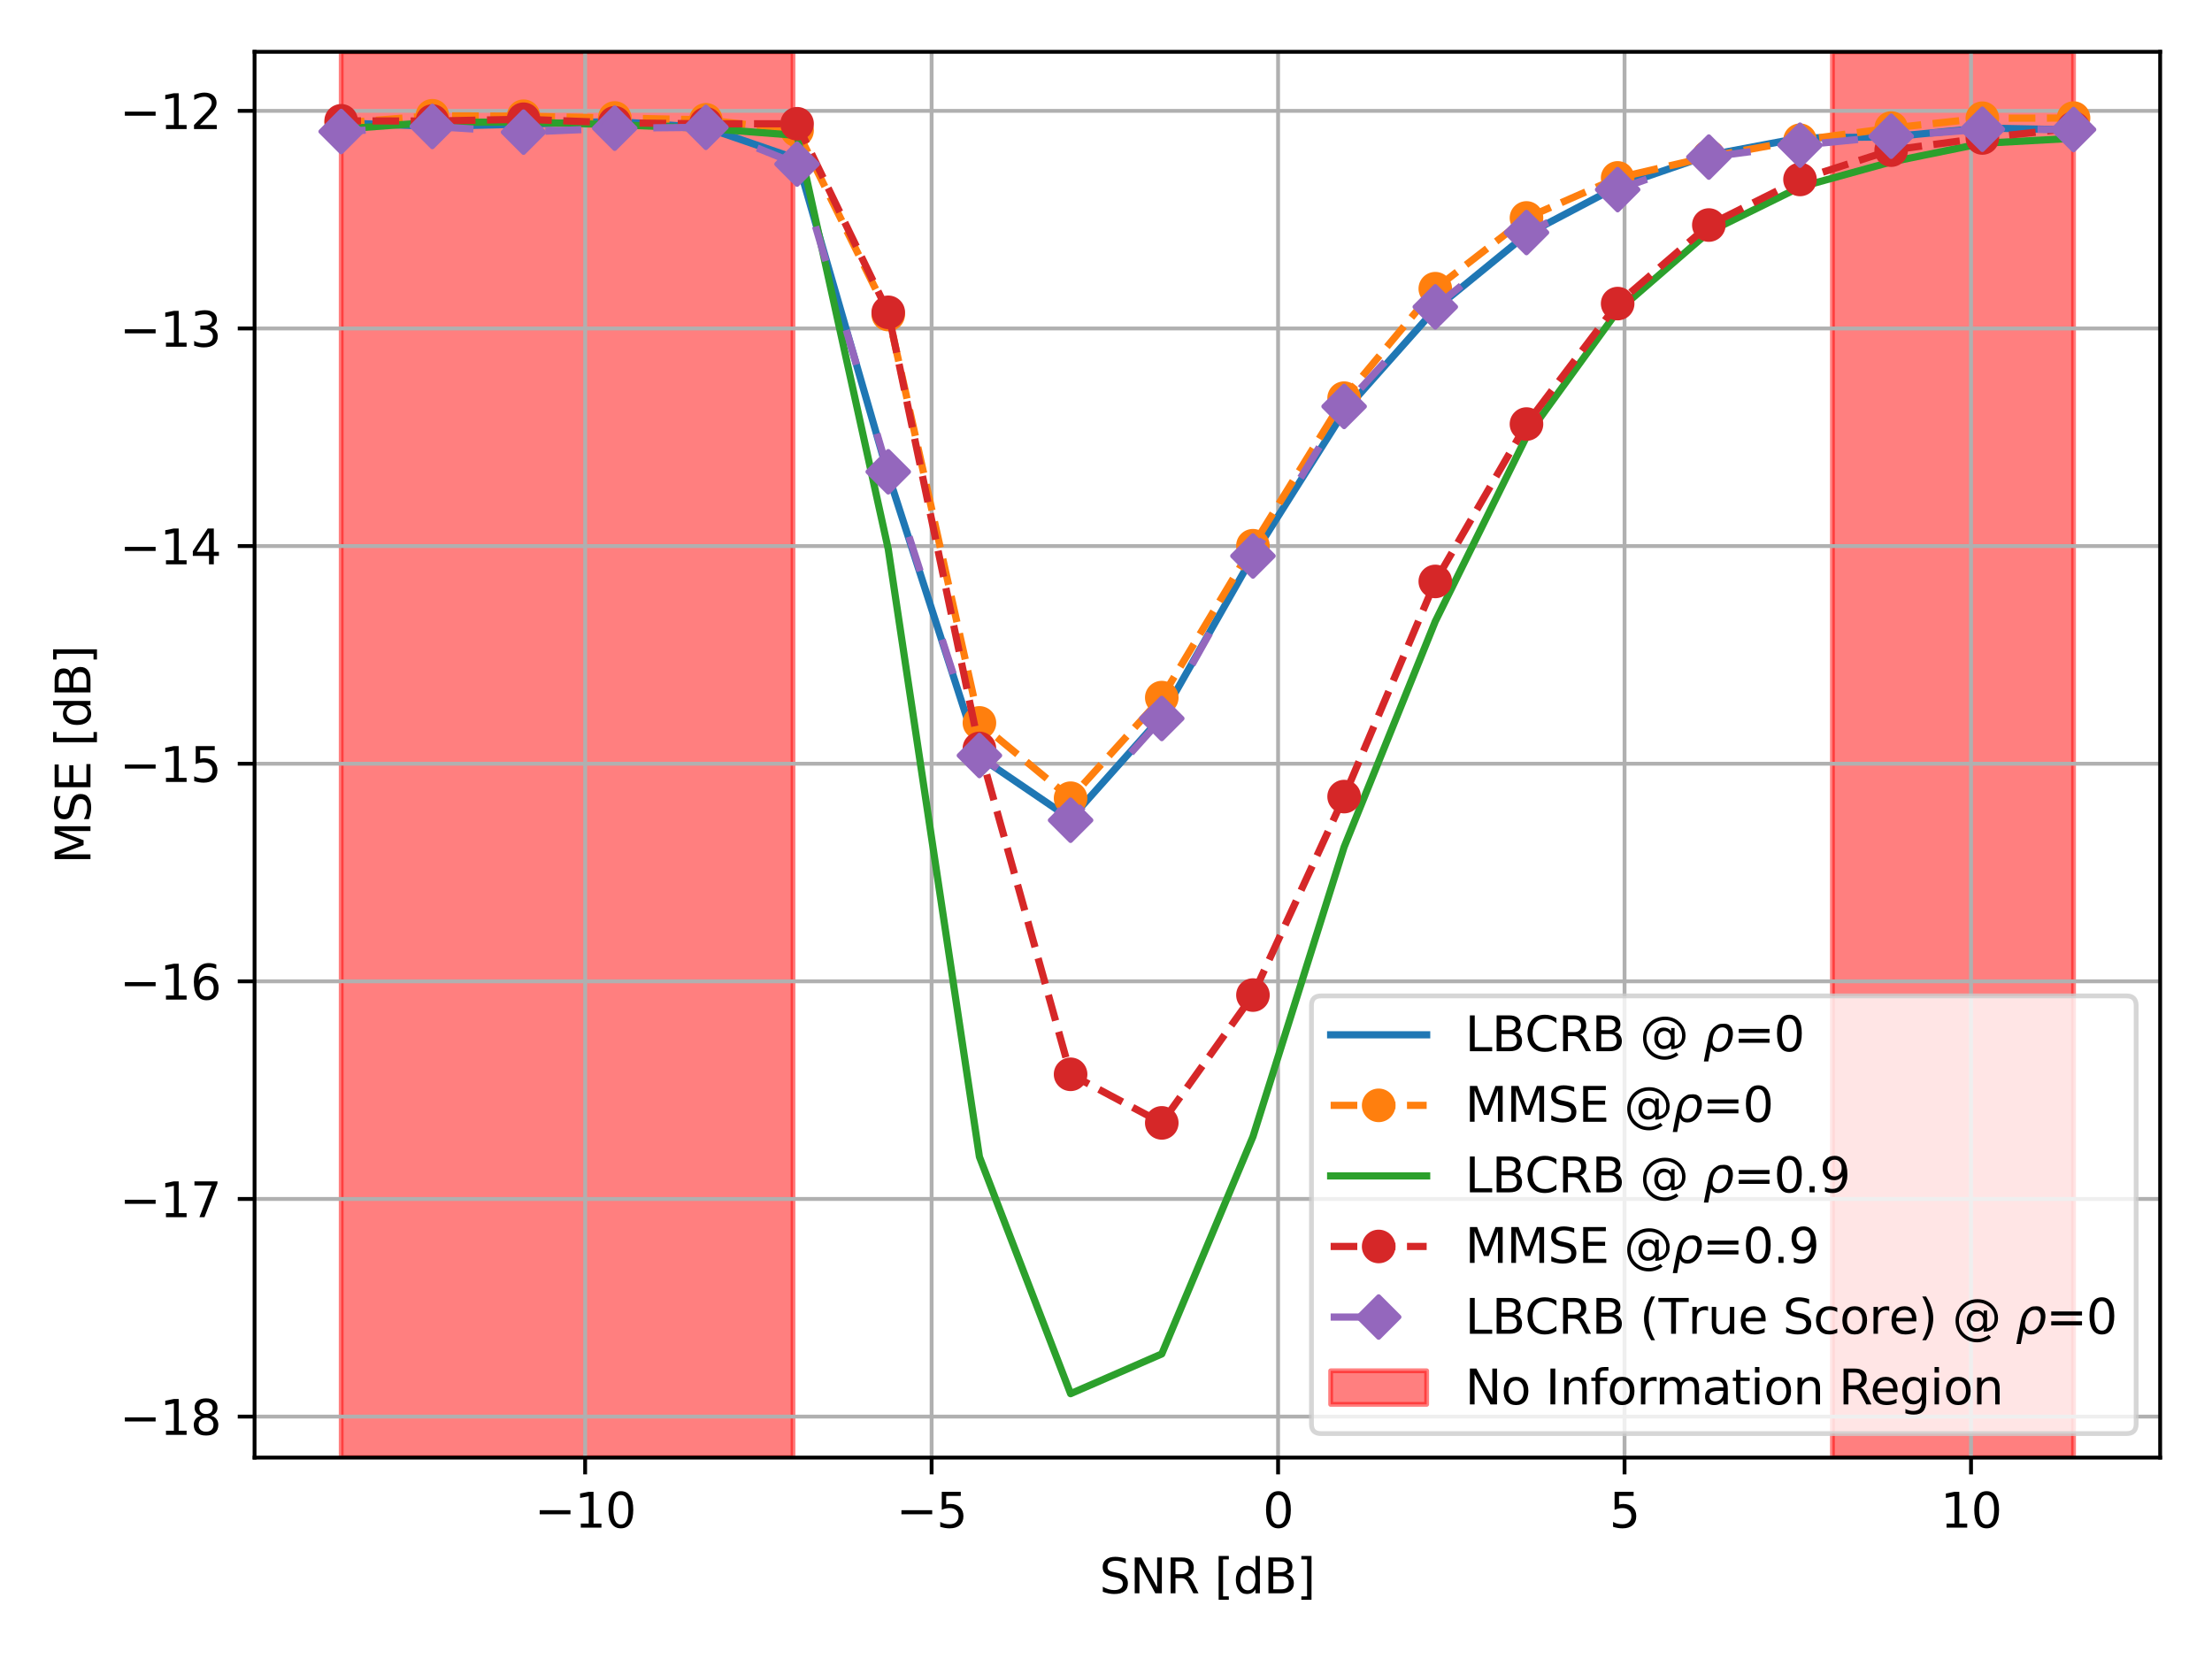 <?xml version="1.0" encoding="utf-8" standalone="no"?>
<!DOCTYPE svg PUBLIC "-//W3C//DTD SVG 1.1//EN"
  "http://www.w3.org/Graphics/SVG/1.1/DTD/svg11.dtd">
<svg xmlns:xlink="http://www.w3.org/1999/xlink" width="460.8pt" height="345.6pt" viewBox="0 0 460.8 345.6" xmlns="http://www.w3.org/2000/svg" version="1.1">
 <defs>
  <style type="text/css">*{stroke-linejoin: round; stroke-linecap: butt}</style>
 </defs>
 <g id="figure_1">
  <g id="patch_1">
   <path d="M 0 345.6 
L 460.8 345.6 
L 460.8 0 
L 0 0 
z
" style="fill: #ffffff"/>
  </g>
  <g id="axes_1">
   <g id="patch_2">
    <path d="M 53.03 303.64 
L 450 303.64 
L 450 10.8 
L 53.03 10.8 
z
" style="fill: #ffffff"/>
   </g>
   <g id="patch_3">
    <path d="M 381.73 303.64 
L 431.956 303.64 
L 431.956 10.8 
L 381.73 10.8 
z
" clip-path="url(#p9089345fac)" style="fill: #ff0000; opacity: 0.5; stroke: #ff0000; stroke-linejoin: miter"/>
   </g>
   <g id="patch_4">
    <path d="M 71.074 303.64 
L 165.201 303.64 
L 165.201 10.8 
L 71.074 10.8 
z
" clip-path="url(#p9089345fac)" style="fill: #ff0000; opacity: 0.5; stroke: #ff0000; stroke-linejoin: miter"/>
   </g>
   <g id="matplotlib.axis_1">
    <g id="xtick_1">
     <g id="line2d_1">
      <path d="M 121.895 303.64 
L 121.895 10.8 
" clip-path="url(#p9089345fac)" style="fill: none; stroke: #b0b0b0; stroke-width: 0.8; stroke-linecap: square"/>
     </g>
     <g id="line2d_2">
      <defs>
       <path id="ma5b043b635" d="M 0 0 
L 0 3.5 
" style="stroke: #000000; stroke-width: 0.8"/>
      </defs>
      <g>
       <use xlink:href="#ma5b043b635" x="121.895" y="303.64" style="stroke: #000000; stroke-width: 0.8"/>
      </g>
     </g>
     <g id="text_1">
      <!-- −10 -->
      <g transform="translate(111.343 318.238) scale(0.1 -0.1)">
       <defs>
        <path id="DejaVuSans-2212" d="M 678 2272 
L 4684 2272 
L 4684 1741 
L 678 1741 
L 678 2272 
z
" transform="scale(0.016)"/>
        <path id="DejaVuSans-31" d="M 794 531 
L 1825 531 
L 1825 4091 
L 703 3866 
L 703 4441 
L 1819 4666 
L 2450 4666 
L 2450 531 
L 3481 531 
L 3481 0 
L 794 0 
L 794 531 
z
" transform="scale(0.016)"/>
        <path id="DejaVuSans-30" d="M 2034 4250 
Q 1547 4250 1301 3770 
Q 1056 3291 1056 2328 
Q 1056 1369 1301 889 
Q 1547 409 2034 409 
Q 2525 409 2770 889 
Q 3016 1369 3016 2328 
Q 3016 3291 2770 3770 
Q 2525 4250 2034 4250 
z
M 2034 4750 
Q 2819 4750 3233 4129 
Q 3647 3509 3647 2328 
Q 3647 1150 3233 529 
Q 2819 -91 2034 -91 
Q 1250 -91 836 529 
Q 422 1150 422 2328 
Q 422 3509 836 4129 
Q 1250 4750 2034 4750 
z
" transform="scale(0.016)"/>
       </defs>
       <use xlink:href="#DejaVuSans-2212"/>
       <use xlink:href="#DejaVuSans-31" x="83.789"/>
       <use xlink:href="#DejaVuSans-30" x="147.412"/>
      </g>
     </g>
    </g>
    <g id="xtick_2">
     <g id="line2d_3">
      <path d="M 194.071 303.64 
L 194.071 10.8 
" clip-path="url(#p9089345fac)" style="fill: none; stroke: #b0b0b0; stroke-width: 0.8; stroke-linecap: square"/>
     </g>
     <g id="line2d_4">
      <g>
       <use xlink:href="#ma5b043b635" x="194.071" y="303.64" style="stroke: #000000; stroke-width: 0.8"/>
      </g>
     </g>
     <g id="text_2">
      <!-- −5 -->
      <g transform="translate(186.7 318.238) scale(0.1 -0.1)">
       <defs>
        <path id="DejaVuSans-35" d="M 691 4666 
L 3169 4666 
L 3169 4134 
L 1269 4134 
L 1269 2991 
Q 1406 3038 1543 3061 
Q 1681 3084 1819 3084 
Q 2600 3084 3056 2656 
Q 3513 2228 3513 1497 
Q 3513 744 3044 326 
Q 2575 -91 1722 -91 
Q 1428 -91 1123 -41 
Q 819 9 494 109 
L 494 744 
Q 775 591 1075 516 
Q 1375 441 1709 441 
Q 2250 441 2565 725 
Q 2881 1009 2881 1497 
Q 2881 1984 2565 2268 
Q 2250 2553 1709 2553 
Q 1456 2553 1204 2497 
Q 953 2441 691 2322 
L 691 4666 
z
" transform="scale(0.016)"/>
       </defs>
       <use xlink:href="#DejaVuSans-2212"/>
       <use xlink:href="#DejaVuSans-35" x="83.789"/>
      </g>
     </g>
    </g>
    <g id="xtick_3">
     <g id="line2d_5">
      <path d="M 266.248 303.64 
L 266.248 10.8 
" clip-path="url(#p9089345fac)" style="fill: none; stroke: #b0b0b0; stroke-width: 0.8; stroke-linecap: square"/>
     </g>
     <g id="line2d_6">
      <g>
       <use xlink:href="#ma5b043b635" x="266.248" y="303.64" style="stroke: #000000; stroke-width: 0.8"/>
      </g>
     </g>
     <g id="text_3">
      <!-- 0 -->
      <g transform="translate(263.066 318.238) scale(0.1 -0.1)">
       <use xlink:href="#DejaVuSans-30"/>
      </g>
     </g>
    </g>
    <g id="xtick_4">
     <g id="line2d_7">
      <path d="M 338.424 303.64 
L 338.424 10.8 
" clip-path="url(#p9089345fac)" style="fill: none; stroke: #b0b0b0; stroke-width: 0.8; stroke-linecap: square"/>
     </g>
     <g id="line2d_8">
      <g>
       <use xlink:href="#ma5b043b635" x="338.424" y="303.64" style="stroke: #000000; stroke-width: 0.8"/>
      </g>
     </g>
     <g id="text_4">
      <!-- 5 -->
      <g transform="translate(335.243 318.238) scale(0.1 -0.1)">
       <use xlink:href="#DejaVuSans-35"/>
      </g>
     </g>
    </g>
    <g id="xtick_5">
     <g id="line2d_9">
      <path d="M 410.6 303.64 
L 410.6 10.8 
" clip-path="url(#p9089345fac)" style="fill: none; stroke: #b0b0b0; stroke-width: 0.8; stroke-linecap: square"/>
     </g>
     <g id="line2d_10">
      <g>
       <use xlink:href="#ma5b043b635" x="410.6" y="303.64" style="stroke: #000000; stroke-width: 0.8"/>
      </g>
     </g>
     <g id="text_5">
      <!-- 10 -->
      <g transform="translate(404.238 318.238) scale(0.1 -0.1)">
       <use xlink:href="#DejaVuSans-31"/>
       <use xlink:href="#DejaVuSans-30" x="63.623"/>
      </g>
     </g>
    </g>
    <g id="text_6">
     <!-- SNR [dB] -->
     <g transform="translate(229.031 331.917) scale(0.1 -0.1)">
      <defs>
       <path id="DejaVuSans-53" d="M 3425 4513 
L 3425 3897 
Q 3066 4069 2747 4153 
Q 2428 4238 2131 4238 
Q 1616 4238 1336 4038 
Q 1056 3838 1056 3469 
Q 1056 3159 1242 3001 
Q 1428 2844 1947 2747 
L 2328 2669 
Q 3034 2534 3370 2195 
Q 3706 1856 3706 1288 
Q 3706 609 3251 259 
Q 2797 -91 1919 -91 
Q 1588 -91 1214 -16 
Q 841 59 441 206 
L 441 856 
Q 825 641 1194 531 
Q 1563 422 1919 422 
Q 2459 422 2753 634 
Q 3047 847 3047 1241 
Q 3047 1584 2836 1778 
Q 2625 1972 2144 2069 
L 1759 2144 
Q 1053 2284 737 2584 
Q 422 2884 422 3419 
Q 422 4038 858 4394 
Q 1294 4750 2059 4750 
Q 2388 4750 2728 4690 
Q 3069 4631 3425 4513 
z
" transform="scale(0.016)"/>
       <path id="DejaVuSans-4e" d="M 628 4666 
L 1478 4666 
L 3547 763 
L 3547 4666 
L 4159 4666 
L 4159 0 
L 3309 0 
L 1241 3903 
L 1241 0 
L 628 0 
L 628 4666 
z
" transform="scale(0.016)"/>
       <path id="DejaVuSans-52" d="M 2841 2188 
Q 3044 2119 3236 1894 
Q 3428 1669 3622 1275 
L 4263 0 
L 3584 0 
L 2988 1197 
Q 2756 1666 2539 1819 
Q 2322 1972 1947 1972 
L 1259 1972 
L 1259 0 
L 628 0 
L 628 4666 
L 2053 4666 
Q 2853 4666 3247 4331 
Q 3641 3997 3641 3322 
Q 3641 2881 3436 2590 
Q 3231 2300 2841 2188 
z
M 1259 4147 
L 1259 2491 
L 2053 2491 
Q 2509 2491 2742 2702 
Q 2975 2913 2975 3322 
Q 2975 3731 2742 3939 
Q 2509 4147 2053 4147 
L 1259 4147 
z
" transform="scale(0.016)"/>
       <path id="DejaVuSans-20" transform="scale(0.016)"/>
       <path id="DejaVuSans-5b" d="M 550 4863 
L 1875 4863 
L 1875 4416 
L 1125 4416 
L 1125 -397 
L 1875 -397 
L 1875 -844 
L 550 -844 
L 550 4863 
z
" transform="scale(0.016)"/>
       <path id="DejaVuSans-64" d="M 2906 2969 
L 2906 4863 
L 3481 4863 
L 3481 0 
L 2906 0 
L 2906 525 
Q 2725 213 2448 61 
Q 2172 -91 1784 -91 
Q 1150 -91 751 415 
Q 353 922 353 1747 
Q 353 2572 751 3078 
Q 1150 3584 1784 3584 
Q 2172 3584 2448 3432 
Q 2725 3281 2906 2969 
z
M 947 1747 
Q 947 1113 1208 752 
Q 1469 391 1925 391 
Q 2381 391 2643 752 
Q 2906 1113 2906 1747 
Q 2906 2381 2643 2742 
Q 2381 3103 1925 3103 
Q 1469 3103 1208 2742 
Q 947 2381 947 1747 
z
" transform="scale(0.016)"/>
       <path id="DejaVuSans-42" d="M 1259 2228 
L 1259 519 
L 2272 519 
Q 2781 519 3026 730 
Q 3272 941 3272 1375 
Q 3272 1813 3026 2020 
Q 2781 2228 2272 2228 
L 1259 2228 
z
M 1259 4147 
L 1259 2741 
L 2194 2741 
Q 2656 2741 2882 2914 
Q 3109 3088 3109 3444 
Q 3109 3797 2882 3972 
Q 2656 4147 2194 4147 
L 1259 4147 
z
M 628 4666 
L 2241 4666 
Q 2963 4666 3353 4366 
Q 3744 4066 3744 3513 
Q 3744 3084 3544 2831 
Q 3344 2578 2956 2516 
Q 3422 2416 3680 2098 
Q 3938 1781 3938 1306 
Q 3938 681 3513 340 
Q 3088 0 2303 0 
L 628 0 
L 628 4666 
z
" transform="scale(0.016)"/>
       <path id="DejaVuSans-5d" d="M 1947 4863 
L 1947 -844 
L 622 -844 
L 622 -397 
L 1369 -397 
L 1369 4416 
L 622 4416 
L 622 4863 
L 1947 4863 
z
" transform="scale(0.016)"/>
      </defs>
      <use xlink:href="#DejaVuSans-53"/>
      <use xlink:href="#DejaVuSans-4e" x="63.477"/>
      <use xlink:href="#DejaVuSans-52" x="138.281"/>
      <use xlink:href="#DejaVuSans-20" x="207.764"/>
      <use xlink:href="#DejaVuSans-5b" x="239.551"/>
      <use xlink:href="#DejaVuSans-64" x="278.564"/>
      <use xlink:href="#DejaVuSans-42" x="342.041"/>
      <use xlink:href="#DejaVuSans-5d" x="410.645"/>
     </g>
    </g>
   </g>
   <g id="matplotlib.axis_2">
    <g id="ytick_1">
     <g id="line2d_11">
      <path d="M 53.03 295.101 
L 450 295.101 
" clip-path="url(#p9089345fac)" style="fill: none; stroke: #b0b0b0; stroke-width: 0.8; stroke-linecap: square"/>
     </g>
     <g id="line2d_12">
      <defs>
       <path id="mf4626c89bf" d="M 0 0 
L -3.5 0 
" style="stroke: #000000; stroke-width: 0.8"/>
      </defs>
      <g>
       <use xlink:href="#mf4626c89bf" x="53.03" y="295.101" style="stroke: #000000; stroke-width: 0.8"/>
      </g>
     </g>
     <g id="text_7">
      <!-- −18 -->
      <g transform="translate(24.925 298.901) scale(0.1 -0.1)">
       <defs>
        <path id="DejaVuSans-38" d="M 2034 2216 
Q 1584 2216 1326 1975 
Q 1069 1734 1069 1313 
Q 1069 891 1326 650 
Q 1584 409 2034 409 
Q 2484 409 2743 651 
Q 3003 894 3003 1313 
Q 3003 1734 2745 1975 
Q 2488 2216 2034 2216 
z
M 1403 2484 
Q 997 2584 770 2862 
Q 544 3141 544 3541 
Q 544 4100 942 4425 
Q 1341 4750 2034 4750 
Q 2731 4750 3128 4425 
Q 3525 4100 3525 3541 
Q 3525 3141 3298 2862 
Q 3072 2584 2669 2484 
Q 3125 2378 3379 2068 
Q 3634 1759 3634 1313 
Q 3634 634 3220 271 
Q 2806 -91 2034 -91 
Q 1263 -91 848 271 
Q 434 634 434 1313 
Q 434 1759 690 2068 
Q 947 2378 1403 2484 
z
M 1172 3481 
Q 1172 3119 1398 2916 
Q 1625 2713 2034 2713 
Q 2441 2713 2670 2916 
Q 2900 3119 2900 3481 
Q 2900 3844 2670 4047 
Q 2441 4250 2034 4250 
Q 1625 4250 1398 4047 
Q 1172 3844 1172 3481 
z
" transform="scale(0.016)"/>
       </defs>
       <use xlink:href="#DejaVuSans-2212"/>
       <use xlink:href="#DejaVuSans-31" x="83.789"/>
       <use xlink:href="#DejaVuSans-38" x="147.412"/>
      </g>
     </g>
    </g>
    <g id="ytick_2">
     <g id="line2d_13">
      <path d="M 53.03 249.766 
L 450 249.766 
" clip-path="url(#p9089345fac)" style="fill: none; stroke: #b0b0b0; stroke-width: 0.8; stroke-linecap: square"/>
     </g>
     <g id="line2d_14">
      <g>
       <use xlink:href="#mf4626c89bf" x="53.03" y="249.766" style="stroke: #000000; stroke-width: 0.8"/>
      </g>
     </g>
     <g id="text_8">
      <!-- −17 -->
      <g transform="translate(24.925 253.566) scale(0.1 -0.1)">
       <defs>
        <path id="DejaVuSans-37" d="M 525 4666 
L 3525 4666 
L 3525 4397 
L 1831 0 
L 1172 0 
L 2766 4134 
L 525 4134 
L 525 4666 
z
" transform="scale(0.016)"/>
       </defs>
       <use xlink:href="#DejaVuSans-2212"/>
       <use xlink:href="#DejaVuSans-31" x="83.789"/>
       <use xlink:href="#DejaVuSans-37" x="147.412"/>
      </g>
     </g>
    </g>
    <g id="ytick_3">
     <g id="line2d_15">
      <path d="M 53.03 204.431 
L 450 204.431 
" clip-path="url(#p9089345fac)" style="fill: none; stroke: #b0b0b0; stroke-width: 0.8; stroke-linecap: square"/>
     </g>
     <g id="line2d_16">
      <g>
       <use xlink:href="#mf4626c89bf" x="53.03" y="204.431" style="stroke: #000000; stroke-width: 0.8"/>
      </g>
     </g>
     <g id="text_9">
      <!-- −16 -->
      <g transform="translate(24.925 208.23) scale(0.1 -0.1)">
       <defs>
        <path id="DejaVuSans-36" d="M 2113 2584 
Q 1688 2584 1439 2293 
Q 1191 2003 1191 1497 
Q 1191 994 1439 701 
Q 1688 409 2113 409 
Q 2538 409 2786 701 
Q 3034 994 3034 1497 
Q 3034 2003 2786 2293 
Q 2538 2584 2113 2584 
z
M 3366 4563 
L 3366 3988 
Q 3128 4100 2886 4159 
Q 2644 4219 2406 4219 
Q 1781 4219 1451 3797 
Q 1122 3375 1075 2522 
Q 1259 2794 1537 2939 
Q 1816 3084 2150 3084 
Q 2853 3084 3261 2657 
Q 3669 2231 3669 1497 
Q 3669 778 3244 343 
Q 2819 -91 2113 -91 
Q 1303 -91 875 529 
Q 447 1150 447 2328 
Q 447 3434 972 4092 
Q 1497 4750 2381 4750 
Q 2619 4750 2861 4703 
Q 3103 4656 3366 4563 
z
" transform="scale(0.016)"/>
       </defs>
       <use xlink:href="#DejaVuSans-2212"/>
       <use xlink:href="#DejaVuSans-31" x="83.789"/>
       <use xlink:href="#DejaVuSans-36" x="147.412"/>
      </g>
     </g>
    </g>
    <g id="ytick_4">
     <g id="line2d_17">
      <path d="M 53.03 159.096 
L 450 159.096 
" clip-path="url(#p9089345fac)" style="fill: none; stroke: #b0b0b0; stroke-width: 0.8; stroke-linecap: square"/>
     </g>
     <g id="line2d_18">
      <g>
       <use xlink:href="#mf4626c89bf" x="53.03" y="159.096" style="stroke: #000000; stroke-width: 0.8"/>
      </g>
     </g>
     <g id="text_10">
      <!-- −15 -->
      <g transform="translate(24.925 162.895) scale(0.1 -0.1)">
       <use xlink:href="#DejaVuSans-2212"/>
       <use xlink:href="#DejaVuSans-31" x="83.789"/>
       <use xlink:href="#DejaVuSans-35" x="147.412"/>
      </g>
     </g>
    </g>
    <g id="ytick_5">
     <g id="line2d_19">
      <path d="M 53.03 113.761 
L 450 113.761 
" clip-path="url(#p9089345fac)" style="fill: none; stroke: #b0b0b0; stroke-width: 0.8; stroke-linecap: square"/>
     </g>
     <g id="line2d_20">
      <g>
       <use xlink:href="#mf4626c89bf" x="53.03" y="113.761" style="stroke: #000000; stroke-width: 0.8"/>
      </g>
     </g>
     <g id="text_11">
      <!-- −14 -->
      <g transform="translate(24.925 117.56) scale(0.1 -0.1)">
       <defs>
        <path id="DejaVuSans-34" d="M 2419 4116 
L 825 1625 
L 2419 1625 
L 2419 4116 
z
M 2253 4666 
L 3047 4666 
L 3047 1625 
L 3713 1625 
L 3713 1100 
L 3047 1100 
L 3047 0 
L 2419 0 
L 2419 1100 
L 313 1100 
L 313 1709 
L 2253 4666 
z
" transform="scale(0.016)"/>
       </defs>
       <use xlink:href="#DejaVuSans-2212"/>
       <use xlink:href="#DejaVuSans-31" x="83.789"/>
       <use xlink:href="#DejaVuSans-34" x="147.412"/>
      </g>
     </g>
    </g>
    <g id="ytick_6">
     <g id="line2d_21">
      <path d="M 53.03 68.426 
L 450 68.426 
" clip-path="url(#p9089345fac)" style="fill: none; stroke: #b0b0b0; stroke-width: 0.8; stroke-linecap: square"/>
     </g>
     <g id="line2d_22">
      <g>
       <use xlink:href="#mf4626c89bf" x="53.03" y="68.426" style="stroke: #000000; stroke-width: 0.8"/>
      </g>
     </g>
     <g id="text_12">
      <!-- −13 -->
      <g transform="translate(24.925 72.225) scale(0.1 -0.1)">
       <defs>
        <path id="DejaVuSans-33" d="M 2597 2516 
Q 3050 2419 3304 2112 
Q 3559 1806 3559 1356 
Q 3559 666 3084 287 
Q 2609 -91 1734 -91 
Q 1441 -91 1130 -33 
Q 819 25 488 141 
L 488 750 
Q 750 597 1062 519 
Q 1375 441 1716 441 
Q 2309 441 2620 675 
Q 2931 909 2931 1356 
Q 2931 1769 2642 2001 
Q 2353 2234 1838 2234 
L 1294 2234 
L 1294 2753 
L 1863 2753 
Q 2328 2753 2575 2939 
Q 2822 3125 2822 3475 
Q 2822 3834 2567 4026 
Q 2313 4219 1838 4219 
Q 1578 4219 1281 4162 
Q 984 4106 628 3988 
L 628 4550 
Q 988 4650 1302 4700 
Q 1616 4750 1894 4750 
Q 2613 4750 3031 4423 
Q 3450 4097 3450 3541 
Q 3450 3153 3228 2886 
Q 3006 2619 2597 2516 
z
" transform="scale(0.016)"/>
       </defs>
       <use xlink:href="#DejaVuSans-2212"/>
       <use xlink:href="#DejaVuSans-31" x="83.789"/>
       <use xlink:href="#DejaVuSans-33" x="147.412"/>
      </g>
     </g>
    </g>
    <g id="ytick_7">
     <g id="line2d_23">
      <path d="M 53.03 23.091 
L 450 23.091 
" clip-path="url(#p9089345fac)" style="fill: none; stroke: #b0b0b0; stroke-width: 0.8; stroke-linecap: square"/>
     </g>
     <g id="line2d_24">
      <g>
       <use xlink:href="#mf4626c89bf" x="53.03" y="23.091" style="stroke: #000000; stroke-width: 0.8"/>
      </g>
     </g>
     <g id="text_13">
      <!-- −12 -->
      <g transform="translate(24.925 26.89) scale(0.1 -0.1)">
       <defs>
        <path id="DejaVuSans-32" d="M 1228 531 
L 3431 531 
L 3431 0 
L 469 0 
L 469 531 
Q 828 903 1448 1529 
Q 2069 2156 2228 2338 
Q 2531 2678 2651 2914 
Q 2772 3150 2772 3378 
Q 2772 3750 2511 3984 
Q 2250 4219 1831 4219 
Q 1534 4219 1204 4116 
Q 875 4013 500 3803 
L 500 4441 
Q 881 4594 1212 4672 
Q 1544 4750 1819 4750 
Q 2544 4750 2975 4387 
Q 3406 4025 3406 3419 
Q 3406 3131 3298 2873 
Q 3191 2616 2906 2266 
Q 2828 2175 2409 1742 
Q 1991 1309 1228 531 
z
" transform="scale(0.016)"/>
       </defs>
       <use xlink:href="#DejaVuSans-2212"/>
       <use xlink:href="#DejaVuSans-31" x="83.789"/>
       <use xlink:href="#DejaVuSans-32" x="147.412"/>
      </g>
     </g>
    </g>
    <g id="text_14">
     <!-- MSE [dB] -->
     <g transform="translate(18.846 179.963) rotate(-90) scale(0.1 -0.1)">
      <defs>
       <path id="DejaVuSans-4d" d="M 628 4666 
L 1569 4666 
L 2759 1491 
L 3956 4666 
L 4897 4666 
L 4897 0 
L 4281 0 
L 4281 4097 
L 3078 897 
L 2444 897 
L 1241 4097 
L 1241 0 
L 628 0 
L 628 4666 
z
" transform="scale(0.016)"/>
       <path id="DejaVuSans-45" d="M 628 4666 
L 3578 4666 
L 3578 4134 
L 1259 4134 
L 1259 2753 
L 3481 2753 
L 3481 2222 
L 1259 2222 
L 1259 531 
L 3634 531 
L 3634 0 
L 628 0 
L 628 4666 
z
" transform="scale(0.016)"/>
      </defs>
      <use xlink:href="#DejaVuSans-4d"/>
      <use xlink:href="#DejaVuSans-53" x="86.279"/>
      <use xlink:href="#DejaVuSans-45" x="149.756"/>
      <use xlink:href="#DejaVuSans-20" x="212.939"/>
      <use xlink:href="#DejaVuSans-5b" x="244.727"/>
      <use xlink:href="#DejaVuSans-64" x="283.74"/>
      <use xlink:href="#DejaVuSans-42" x="347.217"/>
      <use xlink:href="#DejaVuSans-5d" x="415.82"/>
     </g>
    </g>
   </g>
   <g id="line2d_25">
    <path d="M 431.956 27.044 
L 412.962 26.661 
L 393.968 28.5 
L 374.975 28.745 
L 355.981 32.32 
L 336.987 38.855 
L 317.993 48.844 
L 298.999 64.351 
L 280.006 85.726 
L 261.012 115.847 
L 242.018 149.249 
L 223.024 170.575 
L 204.031 157.652 
L 185.037 98.894 
L 166.043 33.116 
L 147.049 26.567 
L 128.055 25.309 
L 109.062 25.864 
L 90.068 26.315 
L 71.074 25.595 
" clip-path="url(#p9089345fac)" style="fill: none; stroke: #1f77b4; stroke-width: 1.5; stroke-linecap: square"/>
   </g>
   <g id="line2d_26">
    <path d="M 431.956 24.598 
L 412.962 24.628 
L 393.968 26.675 
L 374.975 29.212 
L 355.981 32.636 
L 336.987 37.06 
L 317.993 45.402 
L 298.999 60.142 
L 280.006 82.946 
L 261.012 113.687 
L 242.018 145.326 
L 223.024 166.283 
L 204.031 150.594 
L 185.037 65.521 
L 166.043 27.17 
L 147.049 24.956 
L 128.055 24.575 
L 109.062 24.207 
L 90.068 24.111 
L 71.074 25.633 
" clip-path="url(#p9089345fac)" style="fill: none; stroke-dasharray: 5.55,2.4; stroke-dashoffset: 0; stroke: #ff7f0e; stroke-width: 1.5"/>
    <defs>
     <path id="m1511a7f876" d="M 0 3 
C 0.796 3 1.559 2.684 2.121 2.121 
C 2.684 1.559 3 0.796 3 0 
C 3 -0.796 2.684 -1.559 2.121 -2.121 
C 1.559 -2.684 0.796 -3 0 -3 
C -0.796 -3 -1.559 -2.684 -2.121 -2.121 
C -2.684 -1.559 -3 -0.796 -3 0 
C -3 0.796 -2.684 1.559 -2.121 2.121 
C -1.559 2.684 -0.796 3 0 3 
z
" style="stroke: #ff7f0e"/>
    </defs>
    <g clip-path="url(#p9089345fac)">
     <use xlink:href="#m1511a7f876" x="431.956" y="24.598" style="fill: #ff7f0e; stroke: #ff7f0e"/>
     <use xlink:href="#m1511a7f876" x="412.962" y="24.628" style="fill: #ff7f0e; stroke: #ff7f0e"/>
     <use xlink:href="#m1511a7f876" x="393.968" y="26.675" style="fill: #ff7f0e; stroke: #ff7f0e"/>
     <use xlink:href="#m1511a7f876" x="374.975" y="29.212" style="fill: #ff7f0e; stroke: #ff7f0e"/>
     <use xlink:href="#m1511a7f876" x="355.981" y="32.636" style="fill: #ff7f0e; stroke: #ff7f0e"/>
     <use xlink:href="#m1511a7f876" x="336.987" y="37.06" style="fill: #ff7f0e; stroke: #ff7f0e"/>
     <use xlink:href="#m1511a7f876" x="317.993" y="45.402" style="fill: #ff7f0e; stroke: #ff7f0e"/>
     <use xlink:href="#m1511a7f876" x="298.999" y="60.142" style="fill: #ff7f0e; stroke: #ff7f0e"/>
     <use xlink:href="#m1511a7f876" x="280.006" y="82.946" style="fill: #ff7f0e; stroke: #ff7f0e"/>
     <use xlink:href="#m1511a7f876" x="261.012" y="113.687" style="fill: #ff7f0e; stroke: #ff7f0e"/>
     <use xlink:href="#m1511a7f876" x="242.018" y="145.326" style="fill: #ff7f0e; stroke: #ff7f0e"/>
     <use xlink:href="#m1511a7f876" x="223.024" y="166.283" style="fill: #ff7f0e; stroke: #ff7f0e"/>
     <use xlink:href="#m1511a7f876" x="204.031" y="150.594" style="fill: #ff7f0e; stroke: #ff7f0e"/>
     <use xlink:href="#m1511a7f876" x="185.037" y="65.521" style="fill: #ff7f0e; stroke: #ff7f0e"/>
     <use xlink:href="#m1511a7f876" x="166.043" y="27.17" style="fill: #ff7f0e; stroke: #ff7f0e"/>
     <use xlink:href="#m1511a7f876" x="147.049" y="24.956" style="fill: #ff7f0e; stroke: #ff7f0e"/>
     <use xlink:href="#m1511a7f876" x="128.055" y="24.575" style="fill: #ff7f0e; stroke: #ff7f0e"/>
     <use xlink:href="#m1511a7f876" x="109.062" y="24.207" style="fill: #ff7f0e; stroke: #ff7f0e"/>
     <use xlink:href="#m1511a7f876" x="90.068" y="24.111" style="fill: #ff7f0e; stroke: #ff7f0e"/>
     <use xlink:href="#m1511a7f876" x="71.074" y="25.633" style="fill: #ff7f0e; stroke: #ff7f0e"/>
    </g>
   </g>
   <g id="line2d_27">
    <path d="M 431.956 28.811 
L 412.962 29.857 
L 393.968 33.726 
L 374.975 38.973 
L 355.981 48.32 
L 336.987 64.768 
L 317.993 90.962 
L 298.999 129.442 
L 280.006 176.451 
L 261.012 236.783 
L 242.018 282.051 
L 223.024 290.329 
L 204.031 240.983 
L 185.037 114.385 
L 166.043 28.211 
L 147.049 26.739 
L 128.055 25.975 
L 109.062 25.423 
L 90.068 25.49 
L 71.074 26.89 
" clip-path="url(#p9089345fac)" style="fill: none; stroke: #2ca02c; stroke-width: 1.5; stroke-linecap: square"/>
   </g>
   <g id="line2d_28">
    <path d="M 431.956 26.703 
L 412.962 28.743 
L 393.968 31.274 
L 374.975 37.383 
L 355.981 46.88 
L 336.987 63.243 
L 317.993 88.339 
L 298.999 121.124 
L 280.006 165.945 
L 261.012 207.291 
L 242.018 233.918 
L 223.024 223.798 
L 204.031 155.916 
L 185.037 65.062 
L 166.043 25.779 
L 147.049 25.795 
L 128.055 25.579 
L 109.062 24.839 
L 90.068 25.22 
L 71.074 25.169 
" clip-path="url(#p9089345fac)" style="fill: none; stroke-dasharray: 5.55,2.4; stroke-dashoffset: 0; stroke: #d62728; stroke-width: 1.5"/>
    <defs>
     <path id="m6f92f62371" d="M 0 3 
C 0.796 3 1.559 2.684 2.121 2.121 
C 2.684 1.559 3 0.796 3 0 
C 3 -0.796 2.684 -1.559 2.121 -2.121 
C 1.559 -2.684 0.796 -3 0 -3 
C -0.796 -3 -1.559 -2.684 -2.121 -2.121 
C -2.684 -1.559 -3 -0.796 -3 0 
C -3 0.796 -2.684 1.559 -2.121 2.121 
C -1.559 2.684 -0.796 3 0 3 
z
" style="stroke: #d62728"/>
    </defs>
    <g clip-path="url(#p9089345fac)">
     <use xlink:href="#m6f92f62371" x="431.956" y="26.703" style="fill: #d62728; stroke: #d62728"/>
     <use xlink:href="#m6f92f62371" x="412.962" y="28.743" style="fill: #d62728; stroke: #d62728"/>
     <use xlink:href="#m6f92f62371" x="393.968" y="31.274" style="fill: #d62728; stroke: #d62728"/>
     <use xlink:href="#m6f92f62371" x="374.975" y="37.383" style="fill: #d62728; stroke: #d62728"/>
     <use xlink:href="#m6f92f62371" x="355.981" y="46.88" style="fill: #d62728; stroke: #d62728"/>
     <use xlink:href="#m6f92f62371" x="336.987" y="63.243" style="fill: #d62728; stroke: #d62728"/>
     <use xlink:href="#m6f92f62371" x="317.993" y="88.339" style="fill: #d62728; stroke: #d62728"/>
     <use xlink:href="#m6f92f62371" x="298.999" y="121.124" style="fill: #d62728; stroke: #d62728"/>
     <use xlink:href="#m6f92f62371" x="280.006" y="165.945" style="fill: #d62728; stroke: #d62728"/>
     <use xlink:href="#m6f92f62371" x="261.012" y="207.291" style="fill: #d62728; stroke: #d62728"/>
     <use xlink:href="#m6f92f62371" x="242.018" y="233.918" style="fill: #d62728; stroke: #d62728"/>
     <use xlink:href="#m6f92f62371" x="223.024" y="223.798" style="fill: #d62728; stroke: #d62728"/>
     <use xlink:href="#m6f92f62371" x="204.031" y="155.916" style="fill: #d62728; stroke: #d62728"/>
     <use xlink:href="#m6f92f62371" x="185.037" y="65.062" style="fill: #d62728; stroke: #d62728"/>
     <use xlink:href="#m6f92f62371" x="166.043" y="25.779" style="fill: #d62728; stroke: #d62728"/>
     <use xlink:href="#m6f92f62371" x="147.049" y="25.795" style="fill: #d62728; stroke: #d62728"/>
     <use xlink:href="#m6f92f62371" x="128.055" y="25.579" style="fill: #d62728; stroke: #d62728"/>
     <use xlink:href="#m6f92f62371" x="109.062" y="24.839" style="fill: #d62728; stroke: #d62728"/>
     <use xlink:href="#m6f92f62371" x="90.068" y="25.22" style="fill: #d62728; stroke: #d62728"/>
     <use xlink:href="#m6f92f62371" x="71.074" y="25.169" style="fill: #d62728; stroke: #d62728"/>
    </g>
   </g>
   <g id="line2d_29">
    <path d="M 431.956 26.986 
L 412.962 26.925 
L 393.968 28.376 
L 374.975 30.245 
L 355.981 32.724 
L 336.987 39.502 
L 317.993 48.441 
L 298.999 63.93 
L 280.006 84.667 
L 261.012 115.821 
L 242.018 149.67 
L 223.024 170.867 
L 204.031 157.387 
L 185.037 98.282 
L 166.043 34.183 
L 147.049 26.522 
L 128.055 26.703 
L 109.062 27.529 
L 90.068 26.342 
L 71.074 27.399 
" clip-path="url(#p9089345fac)" style="fill: none; stroke-dasharray: 7.5,15; stroke-dashoffset: 0; stroke: #9467bd; stroke-width: 1.5"/>
    <defs>
     <path id="mf8fd6f2858" d="M -0 4.243 
L 4.243 0 
L 0 -4.243 
L -4.243 -0 
z
" style="stroke: #9467bd; stroke-linejoin: miter"/>
    </defs>
    <g clip-path="url(#p9089345fac)">
     <use xlink:href="#mf8fd6f2858" x="431.956" y="26.986" style="fill: #9467bd; stroke: #9467bd; stroke-linejoin: miter"/>
     <use xlink:href="#mf8fd6f2858" x="412.962" y="26.925" style="fill: #9467bd; stroke: #9467bd; stroke-linejoin: miter"/>
     <use xlink:href="#mf8fd6f2858" x="393.968" y="28.376" style="fill: #9467bd; stroke: #9467bd; stroke-linejoin: miter"/>
     <use xlink:href="#mf8fd6f2858" x="374.975" y="30.245" style="fill: #9467bd; stroke: #9467bd; stroke-linejoin: miter"/>
     <use xlink:href="#mf8fd6f2858" x="355.981" y="32.724" style="fill: #9467bd; stroke: #9467bd; stroke-linejoin: miter"/>
     <use xlink:href="#mf8fd6f2858" x="336.987" y="39.502" style="fill: #9467bd; stroke: #9467bd; stroke-linejoin: miter"/>
     <use xlink:href="#mf8fd6f2858" x="317.993" y="48.441" style="fill: #9467bd; stroke: #9467bd; stroke-linejoin: miter"/>
     <use xlink:href="#mf8fd6f2858" x="298.999" y="63.93" style="fill: #9467bd; stroke: #9467bd; stroke-linejoin: miter"/>
     <use xlink:href="#mf8fd6f2858" x="280.006" y="84.667" style="fill: #9467bd; stroke: #9467bd; stroke-linejoin: miter"/>
     <use xlink:href="#mf8fd6f2858" x="261.012" y="115.821" style="fill: #9467bd; stroke: #9467bd; stroke-linejoin: miter"/>
     <use xlink:href="#mf8fd6f2858" x="242.018" y="149.67" style="fill: #9467bd; stroke: #9467bd; stroke-linejoin: miter"/>
     <use xlink:href="#mf8fd6f2858" x="223.024" y="170.867" style="fill: #9467bd; stroke: #9467bd; stroke-linejoin: miter"/>
     <use xlink:href="#mf8fd6f2858" x="204.031" y="157.387" style="fill: #9467bd; stroke: #9467bd; stroke-linejoin: miter"/>
     <use xlink:href="#mf8fd6f2858" x="185.037" y="98.282" style="fill: #9467bd; stroke: #9467bd; stroke-linejoin: miter"/>
     <use xlink:href="#mf8fd6f2858" x="166.043" y="34.183" style="fill: #9467bd; stroke: #9467bd; stroke-linejoin: miter"/>
     <use xlink:href="#mf8fd6f2858" x="147.049" y="26.522" style="fill: #9467bd; stroke: #9467bd; stroke-linejoin: miter"/>
     <use xlink:href="#mf8fd6f2858" x="128.055" y="26.703" style="fill: #9467bd; stroke: #9467bd; stroke-linejoin: miter"/>
     <use xlink:href="#mf8fd6f2858" x="109.062" y="27.529" style="fill: #9467bd; stroke: #9467bd; stroke-linejoin: miter"/>
     <use xlink:href="#mf8fd6f2858" x="90.068" y="26.342" style="fill: #9467bd; stroke: #9467bd; stroke-linejoin: miter"/>
     <use xlink:href="#mf8fd6f2858" x="71.074" y="27.399" style="fill: #9467bd; stroke: #9467bd; stroke-linejoin: miter"/>
    </g>
   </g>
   <g id="patch_5">
    <path d="M 53.03 303.64 
L 53.03 10.8 
" style="fill: none; stroke: #000000; stroke-width: 0.8; stroke-linejoin: miter; stroke-linecap: square"/>
   </g>
   <g id="patch_6">
    <path d="M 450 303.64 
L 450 10.8 
" style="fill: none; stroke: #000000; stroke-width: 0.8; stroke-linejoin: miter; stroke-linecap: square"/>
   </g>
   <g id="patch_7">
    <path d="M 53.03 303.64 
L 450 303.64 
" style="fill: none; stroke: #000000; stroke-width: 0.8; stroke-linejoin: miter; stroke-linecap: square"/>
   </g>
   <g id="patch_8">
    <path d="M 53.03 10.8 
L 450 10.8 
" style="fill: none; stroke: #000000; stroke-width: 0.8; stroke-linejoin: miter; stroke-linecap: square"/>
   </g>
   <g id="legend_1">
    <g id="patch_9">
     <path d="M 275.2 298.64 
L 443 298.64 
Q 445 298.64 445 296.64 
L 445 209.468 
Q 445 207.468 443 207.468 
L 275.2 207.468 
Q 273.2 207.468 273.2 209.468 
L 273.2 296.64 
Q 273.2 298.64 275.2 298.64 
z
" style="fill: #ffffff; opacity: 0.8; stroke: #cccccc; stroke-linejoin: miter"/>
    </g>
    <g id="line2d_30">
     <path d="M 277.2 215.567 
L 287.2 215.567 
L 297.2 215.567 
" style="fill: none; stroke: #1f77b4; stroke-width: 1.5; stroke-linecap: square"/>
    </g>
    <g id="text_15">
     <!-- LBCRB @ $\rho$=0 -->
     <g transform="translate(305.2 219.067) scale(0.1 -0.1)">
      <defs>
       <path id="DejaVuSans-4c" d="M 628 4666 
L 1259 4666 
L 1259 531 
L 3531 531 
L 3531 0 
L 628 0 
L 628 4666 
z
" transform="scale(0.016)"/>
       <path id="DejaVuSans-43" d="M 4122 4306 
L 4122 3641 
Q 3803 3938 3442 4084 
Q 3081 4231 2675 4231 
Q 1875 4231 1450 3742 
Q 1025 3253 1025 2328 
Q 1025 1406 1450 917 
Q 1875 428 2675 428 
Q 3081 428 3442 575 
Q 3803 722 4122 1019 
L 4122 359 
Q 3791 134 3420 21 
Q 3050 -91 2638 -91 
Q 1578 -91 968 557 
Q 359 1206 359 2328 
Q 359 3453 968 4101 
Q 1578 4750 2638 4750 
Q 3056 4750 3426 4639 
Q 3797 4528 4122 4306 
z
" transform="scale(0.016)"/>
       <path id="DejaVuSans-40" d="M 2381 1678 
Q 2381 1231 2603 976 
Q 2825 722 3213 722 
Q 3597 722 3817 978 
Q 4038 1234 4038 1678 
Q 4038 2116 3813 2373 
Q 3588 2631 3206 2631 
Q 2828 2631 2604 2375 
Q 2381 2119 2381 1678 
z
M 4084 744 
Q 3897 503 3655 389 
Q 3413 275 3091 275 
Q 2553 275 2217 664 
Q 1881 1053 1881 1678 
Q 1881 2303 2218 2693 
Q 2556 3084 3091 3084 
Q 3413 3084 3656 2967 
Q 3900 2850 4084 2613 
L 4084 3022 
L 4531 3022 
L 4531 722 
Q 4988 791 5245 1139 
Q 5503 1488 5503 2041 
Q 5503 2375 5404 2669 
Q 5306 2963 5106 3213 
Q 4781 3622 4314 3839 
Q 3847 4056 3297 4056 
Q 2913 4056 2559 3954 
Q 2206 3853 1906 3653 
Q 1416 3334 1139 2817 
Q 863 2300 863 1697 
Q 863 1200 1042 765 
Q 1222 331 1563 0 
Q 1891 -325 2322 -495 
Q 2753 -666 3244 -666 
Q 3647 -666 4036 -530 
Q 4425 -394 4750 -141 
L 5031 -488 
Q 4641 -791 4180 -952 
Q 3719 -1113 3244 -1113 
Q 2666 -1113 2153 -908 
Q 1641 -703 1241 -313 
Q 841 78 631 592 
Q 422 1106 422 1697 
Q 422 2266 634 2781 
Q 847 3297 1241 3688 
Q 1644 4084 2172 4295 
Q 2700 4506 3291 4506 
Q 3953 4506 4520 4234 
Q 5088 3963 5472 3463 
Q 5706 3156 5829 2797 
Q 5953 2438 5953 2053 
Q 5953 1231 5456 756 
Q 4959 281 4084 263 
L 4084 744 
z
" transform="scale(0.016)"/>
       <path id="DejaVuSans-Oblique-3c1" d="M 1203 2875 
Q 1453 3194 1981 3475 
Q 2188 3584 2756 3584 
Q 3394 3584 3694 3078 
Q 3994 2572 3834 1747 
Q 3672 922 3175 415 
Q 2678 -91 2041 -91 
Q 1656 -91 1409 63 
Q 1163 213 1044 525 
L 681 -1331 
L 103 -1331 
L 697 1716 
Q 838 2438 1203 2875 
z
M 3238 1747 
Q 3359 2381 3169 2744 
Q 2978 3103 2522 3103 
Q 2066 3103 1734 2744 
Q 1403 2381 1281 1747 
Q 1156 1113 1347 750 
Q 1538 391 1994 391 
Q 2450 391 2781 750 
Q 3113 1113 3238 1747 
z
" transform="scale(0.016)"/>
       <path id="DejaVuSans-3d" d="M 678 2906 
L 4684 2906 
L 4684 2381 
L 678 2381 
L 678 2906 
z
M 678 1631 
L 4684 1631 
L 4684 1100 
L 678 1100 
L 678 1631 
z
" transform="scale(0.016)"/>
      </defs>
      <use xlink:href="#DejaVuSans-4c" transform="translate(0 0.781)"/>
      <use xlink:href="#DejaVuSans-42" transform="translate(55.713 0.781)"/>
      <use xlink:href="#DejaVuSans-43" transform="translate(124.316 0.781)"/>
      <use xlink:href="#DejaVuSans-52" transform="translate(194.141 0.781)"/>
      <use xlink:href="#DejaVuSans-42" transform="translate(263.623 0.781)"/>
      <use xlink:href="#DejaVuSans-20" transform="translate(332.227 0.781)"/>
      <use xlink:href="#DejaVuSans-40" transform="translate(364.014 0.781)"/>
      <use xlink:href="#DejaVuSans-20" transform="translate(464.014 0.781)"/>
      <use xlink:href="#DejaVuSans-Oblique-3c1" transform="translate(495.801 0.781)"/>
      <use xlink:href="#DejaVuSans-3d" transform="translate(559.277 0.781)"/>
      <use xlink:href="#DejaVuSans-30" transform="translate(643.066 0.781)"/>
     </g>
    </g>
    <g id="line2d_31">
     <path d="M 277.2 230.265 
L 287.2 230.265 
L 297.2 230.265 
" style="fill: none; stroke-dasharray: 5.55,2.4; stroke-dashoffset: 0; stroke: #ff7f0e; stroke-width: 1.5"/>
     <g>
      <use xlink:href="#m1511a7f876" x="287.2" y="230.265" style="fill: #ff7f0e; stroke: #ff7f0e"/>
     </g>
    </g>
    <g id="text_16">
     <!-- MMSE @$\rho$=0 -->
     <g transform="translate(305.2 233.765) scale(0.1 -0.1)">
      <use xlink:href="#DejaVuSans-4d" transform="translate(0 0.781)"/>
      <use xlink:href="#DejaVuSans-4d" transform="translate(86.279 0.781)"/>
      <use xlink:href="#DejaVuSans-53" transform="translate(172.559 0.781)"/>
      <use xlink:href="#DejaVuSans-45" transform="translate(236.035 0.781)"/>
      <use xlink:href="#DejaVuSans-20" transform="translate(299.219 0.781)"/>
      <use xlink:href="#DejaVuSans-40" transform="translate(331.006 0.781)"/>
      <use xlink:href="#DejaVuSans-Oblique-3c1" transform="translate(431.006 0.781)"/>
      <use xlink:href="#DejaVuSans-3d" transform="translate(494.482 0.781)"/>
      <use xlink:href="#DejaVuSans-30" transform="translate(578.271 0.781)"/>
     </g>
    </g>
    <g id="line2d_32">
     <path d="M 277.2 244.963 
L 287.2 244.963 
L 297.2 244.963 
" style="fill: none; stroke: #2ca02c; stroke-width: 1.5; stroke-linecap: square"/>
    </g>
    <g id="text_17">
     <!-- LBCRB @ $\rho$=0.9 -->
     <g transform="translate(305.2 248.463) scale(0.1 -0.1)">
      <defs>
       <path id="DejaVuSans-2e" d="M 684 794 
L 1344 794 
L 1344 0 
L 684 0 
L 684 794 
z
" transform="scale(0.016)"/>
       <path id="DejaVuSans-39" d="M 703 97 
L 703 672 
Q 941 559 1184 500 
Q 1428 441 1663 441 
Q 2288 441 2617 861 
Q 2947 1281 2994 2138 
Q 2813 1869 2534 1725 
Q 2256 1581 1919 1581 
Q 1219 1581 811 2004 
Q 403 2428 403 3163 
Q 403 3881 828 4315 
Q 1253 4750 1959 4750 
Q 2769 4750 3195 4129 
Q 3622 3509 3622 2328 
Q 3622 1225 3098 567 
Q 2575 -91 1691 -91 
Q 1453 -91 1209 -44 
Q 966 3 703 97 
z
M 1959 2075 
Q 2384 2075 2632 2365 
Q 2881 2656 2881 3163 
Q 2881 3666 2632 3958 
Q 2384 4250 1959 4250 
Q 1534 4250 1286 3958 
Q 1038 3666 1038 3163 
Q 1038 2656 1286 2365 
Q 1534 2075 1959 2075 
z
" transform="scale(0.016)"/>
      </defs>
      <use xlink:href="#DejaVuSans-4c" transform="translate(0 0.781)"/>
      <use xlink:href="#DejaVuSans-42" transform="translate(55.713 0.781)"/>
      <use xlink:href="#DejaVuSans-43" transform="translate(124.316 0.781)"/>
      <use xlink:href="#DejaVuSans-52" transform="translate(194.141 0.781)"/>
      <use xlink:href="#DejaVuSans-42" transform="translate(263.623 0.781)"/>
      <use xlink:href="#DejaVuSans-20" transform="translate(332.227 0.781)"/>
      <use xlink:href="#DejaVuSans-40" transform="translate(364.014 0.781)"/>
      <use xlink:href="#DejaVuSans-20" transform="translate(464.014 0.781)"/>
      <use xlink:href="#DejaVuSans-Oblique-3c1" transform="translate(495.801 0.781)"/>
      <use xlink:href="#DejaVuSans-3d" transform="translate(559.277 0.781)"/>
      <use xlink:href="#DejaVuSans-30" transform="translate(643.066 0.781)"/>
      <use xlink:href="#DejaVuSans-2e" transform="translate(706.689 0.781)"/>
      <use xlink:href="#DejaVuSans-39" transform="translate(738.477 0.781)"/>
     </g>
    </g>
    <g id="line2d_33">
     <path d="M 277.2 259.662 
L 287.2 259.662 
L 297.2 259.662 
" style="fill: none; stroke-dasharray: 5.55,2.4; stroke-dashoffset: 0; stroke: #d62728; stroke-width: 1.5"/>
     <g>
      <use xlink:href="#m6f92f62371" x="287.2" y="259.662" style="fill: #d62728; stroke: #d62728"/>
     </g>
    </g>
    <g id="text_18">
     <!-- MMSE @$\rho$=0.9 -->
     <g transform="translate(305.2 263.162) scale(0.1 -0.1)">
      <use xlink:href="#DejaVuSans-4d" transform="translate(0 0.781)"/>
      <use xlink:href="#DejaVuSans-4d" transform="translate(86.279 0.781)"/>
      <use xlink:href="#DejaVuSans-53" transform="translate(172.559 0.781)"/>
      <use xlink:href="#DejaVuSans-45" transform="translate(236.035 0.781)"/>
      <use xlink:href="#DejaVuSans-20" transform="translate(299.219 0.781)"/>
      <use xlink:href="#DejaVuSans-40" transform="translate(331.006 0.781)"/>
      <use xlink:href="#DejaVuSans-Oblique-3c1" transform="translate(431.006 0.781)"/>
      <use xlink:href="#DejaVuSans-3d" transform="translate(494.482 0.781)"/>
      <use xlink:href="#DejaVuSans-30" transform="translate(578.271 0.781)"/>
      <use xlink:href="#DejaVuSans-2e" transform="translate(641.895 0.781)"/>
      <use xlink:href="#DejaVuSans-39" transform="translate(673.682 0.781)"/>
     </g>
    </g>
    <g id="line2d_34">
     <path d="M 277.2 274.362 
L 287.2 274.362 
L 297.2 274.362 
" style="fill: none; stroke-dasharray: 7.5,15; stroke-dashoffset: 0; stroke: #9467bd; stroke-width: 1.5"/>
     <g>
      <use xlink:href="#mf8fd6f2858" x="287.2" y="274.362" style="fill: #9467bd; stroke: #9467bd; stroke-linejoin: miter"/>
     </g>
    </g>
    <g id="text_19">
     <!-- LBCRB (True Score) @ $\rho$=0 -->
     <g transform="translate(305.2 277.862) scale(0.1 -0.1)">
      <defs>
       <path id="DejaVuSans-28" d="M 1984 4856 
Q 1566 4138 1362 3434 
Q 1159 2731 1159 2009 
Q 1159 1288 1364 580 
Q 1569 -128 1984 -844 
L 1484 -844 
Q 1016 -109 783 600 
Q 550 1309 550 2009 
Q 550 2706 781 3412 
Q 1013 4119 1484 4856 
L 1984 4856 
z
" transform="scale(0.016)"/>
       <path id="DejaVuSans-54" d="M -19 4666 
L 3928 4666 
L 3928 4134 
L 2272 4134 
L 2272 0 
L 1638 0 
L 1638 4134 
L -19 4134 
L -19 4666 
z
" transform="scale(0.016)"/>
       <path id="DejaVuSans-72" d="M 2631 2963 
Q 2534 3019 2420 3045 
Q 2306 3072 2169 3072 
Q 1681 3072 1420 2755 
Q 1159 2438 1159 1844 
L 1159 0 
L 581 0 
L 581 3500 
L 1159 3500 
L 1159 2956 
Q 1341 3275 1631 3429 
Q 1922 3584 2338 3584 
Q 2397 3584 2469 3576 
Q 2541 3569 2628 3553 
L 2631 2963 
z
" transform="scale(0.016)"/>
       <path id="DejaVuSans-75" d="M 544 1381 
L 544 3500 
L 1119 3500 
L 1119 1403 
Q 1119 906 1312 657 
Q 1506 409 1894 409 
Q 2359 409 2629 706 
Q 2900 1003 2900 1516 
L 2900 3500 
L 3475 3500 
L 3475 0 
L 2900 0 
L 2900 538 
Q 2691 219 2414 64 
Q 2138 -91 1772 -91 
Q 1169 -91 856 284 
Q 544 659 544 1381 
z
M 1991 3584 
L 1991 3584 
z
" transform="scale(0.016)"/>
       <path id="DejaVuSans-65" d="M 3597 1894 
L 3597 1613 
L 953 1613 
Q 991 1019 1311 708 
Q 1631 397 2203 397 
Q 2534 397 2845 478 
Q 3156 559 3463 722 
L 3463 178 
Q 3153 47 2828 -22 
Q 2503 -91 2169 -91 
Q 1331 -91 842 396 
Q 353 884 353 1716 
Q 353 2575 817 3079 
Q 1281 3584 2069 3584 
Q 2775 3584 3186 3129 
Q 3597 2675 3597 1894 
z
M 3022 2063 
Q 3016 2534 2758 2815 
Q 2500 3097 2075 3097 
Q 1594 3097 1305 2825 
Q 1016 2553 972 2059 
L 3022 2063 
z
" transform="scale(0.016)"/>
       <path id="DejaVuSans-63" d="M 3122 3366 
L 3122 2828 
Q 2878 2963 2633 3030 
Q 2388 3097 2138 3097 
Q 1578 3097 1268 2742 
Q 959 2388 959 1747 
Q 959 1106 1268 751 
Q 1578 397 2138 397 
Q 2388 397 2633 464 
Q 2878 531 3122 666 
L 3122 134 
Q 2881 22 2623 -34 
Q 2366 -91 2075 -91 
Q 1284 -91 818 406 
Q 353 903 353 1747 
Q 353 2603 823 3093 
Q 1294 3584 2113 3584 
Q 2378 3584 2631 3529 
Q 2884 3475 3122 3366 
z
" transform="scale(0.016)"/>
       <path id="DejaVuSans-6f" d="M 1959 3097 
Q 1497 3097 1228 2736 
Q 959 2375 959 1747 
Q 959 1119 1226 758 
Q 1494 397 1959 397 
Q 2419 397 2687 759 
Q 2956 1122 2956 1747 
Q 2956 2369 2687 2733 
Q 2419 3097 1959 3097 
z
M 1959 3584 
Q 2709 3584 3137 3096 
Q 3566 2609 3566 1747 
Q 3566 888 3137 398 
Q 2709 -91 1959 -91 
Q 1206 -91 779 398 
Q 353 888 353 1747 
Q 353 2609 779 3096 
Q 1206 3584 1959 3584 
z
" transform="scale(0.016)"/>
       <path id="DejaVuSans-29" d="M 513 4856 
L 1013 4856 
Q 1481 4119 1714 3412 
Q 1947 2706 1947 2009 
Q 1947 1309 1714 600 
Q 1481 -109 1013 -844 
L 513 -844 
Q 928 -128 1133 580 
Q 1338 1288 1338 2009 
Q 1338 2731 1133 3434 
Q 928 4138 513 4856 
z
" transform="scale(0.016)"/>
      </defs>
      <use xlink:href="#DejaVuSans-4c" transform="translate(0 0.125)"/>
      <use xlink:href="#DejaVuSans-42" transform="translate(55.713 0.125)"/>
      <use xlink:href="#DejaVuSans-43" transform="translate(124.316 0.125)"/>
      <use xlink:href="#DejaVuSans-52" transform="translate(194.141 0.125)"/>
      <use xlink:href="#DejaVuSans-42" transform="translate(263.623 0.125)"/>
      <use xlink:href="#DejaVuSans-20" transform="translate(332.227 0.125)"/>
      <use xlink:href="#DejaVuSans-28" transform="translate(364.014 0.125)"/>
      <use xlink:href="#DejaVuSans-54" transform="translate(403.027 0.125)"/>
      <use xlink:href="#DejaVuSans-72" transform="translate(464.111 0.125)"/>
      <use xlink:href="#DejaVuSans-75" transform="translate(505.225 0.125)"/>
      <use xlink:href="#DejaVuSans-65" transform="translate(568.604 0.125)"/>
      <use xlink:href="#DejaVuSans-20" transform="translate(630.127 0.125)"/>
      <use xlink:href="#DejaVuSans-53" transform="translate(661.914 0.125)"/>
      <use xlink:href="#DejaVuSans-63" transform="translate(725.391 0.125)"/>
      <use xlink:href="#DejaVuSans-6f" transform="translate(780.371 0.125)"/>
      <use xlink:href="#DejaVuSans-72" transform="translate(841.553 0.125)"/>
      <use xlink:href="#DejaVuSans-65" transform="translate(882.666 0.125)"/>
      <use xlink:href="#DejaVuSans-29" transform="translate(944.189 0.125)"/>
      <use xlink:href="#DejaVuSans-20" transform="translate(983.203 0.125)"/>
      <use xlink:href="#DejaVuSans-40" transform="translate(1014.99 0.125)"/>
      <use xlink:href="#DejaVuSans-20" transform="translate(1114.99 0.125)"/>
      <use xlink:href="#DejaVuSans-Oblique-3c1" transform="translate(1146.777 0.125)"/>
      <use xlink:href="#DejaVuSans-3d" transform="translate(1210.254 0.125)"/>
      <use xlink:href="#DejaVuSans-30" transform="translate(1294.043 0.125)"/>
     </g>
    </g>
    <g id="patch_10">
     <path d="M 277.2 292.56 
L 297.2 292.56 
L 297.2 285.56 
L 277.2 285.56 
z
" style="fill: #ff0000; opacity: 0.5; stroke: #ff0000; stroke-linejoin: miter"/>
    </g>
    <g id="text_20">
     <!-- No Information Region -->
     <g transform="translate(305.2 292.56) scale(0.1 -0.1)">
      <defs>
       <path id="DejaVuSans-49" d="M 628 4666 
L 1259 4666 
L 1259 0 
L 628 0 
L 628 4666 
z
" transform="scale(0.016)"/>
       <path id="DejaVuSans-6e" d="M 3513 2113 
L 3513 0 
L 2938 0 
L 2938 2094 
Q 2938 2591 2744 2837 
Q 2550 3084 2163 3084 
Q 1697 3084 1428 2787 
Q 1159 2491 1159 1978 
L 1159 0 
L 581 0 
L 581 3500 
L 1159 3500 
L 1159 2956 
Q 1366 3272 1645 3428 
Q 1925 3584 2291 3584 
Q 2894 3584 3203 3211 
Q 3513 2838 3513 2113 
z
" transform="scale(0.016)"/>
       <path id="DejaVuSans-66" d="M 2375 4863 
L 2375 4384 
L 1825 4384 
Q 1516 4384 1395 4259 
Q 1275 4134 1275 3809 
L 1275 3500 
L 2222 3500 
L 2222 3053 
L 1275 3053 
L 1275 0 
L 697 0 
L 697 3053 
L 147 3053 
L 147 3500 
L 697 3500 
L 697 3744 
Q 697 4328 969 4595 
Q 1241 4863 1831 4863 
L 2375 4863 
z
" transform="scale(0.016)"/>
       <path id="DejaVuSans-6d" d="M 3328 2828 
Q 3544 3216 3844 3400 
Q 4144 3584 4550 3584 
Q 5097 3584 5394 3201 
Q 5691 2819 5691 2113 
L 5691 0 
L 5113 0 
L 5113 2094 
Q 5113 2597 4934 2840 
Q 4756 3084 4391 3084 
Q 3944 3084 3684 2787 
Q 3425 2491 3425 1978 
L 3425 0 
L 2847 0 
L 2847 2094 
Q 2847 2600 2669 2842 
Q 2491 3084 2119 3084 
Q 1678 3084 1418 2786 
Q 1159 2488 1159 1978 
L 1159 0 
L 581 0 
L 581 3500 
L 1159 3500 
L 1159 2956 
Q 1356 3278 1631 3431 
Q 1906 3584 2284 3584 
Q 2666 3584 2933 3390 
Q 3200 3197 3328 2828 
z
" transform="scale(0.016)"/>
       <path id="DejaVuSans-61" d="M 2194 1759 
Q 1497 1759 1228 1600 
Q 959 1441 959 1056 
Q 959 750 1161 570 
Q 1363 391 1709 391 
Q 2188 391 2477 730 
Q 2766 1069 2766 1631 
L 2766 1759 
L 2194 1759 
z
M 3341 1997 
L 3341 0 
L 2766 0 
L 2766 531 
Q 2569 213 2275 61 
Q 1981 -91 1556 -91 
Q 1019 -91 701 211 
Q 384 513 384 1019 
Q 384 1609 779 1909 
Q 1175 2209 1959 2209 
L 2766 2209 
L 2766 2266 
Q 2766 2663 2505 2880 
Q 2244 3097 1772 3097 
Q 1472 3097 1187 3025 
Q 903 2953 641 2809 
L 641 3341 
Q 956 3463 1253 3523 
Q 1550 3584 1831 3584 
Q 2591 3584 2966 3190 
Q 3341 2797 3341 1997 
z
" transform="scale(0.016)"/>
       <path id="DejaVuSans-74" d="M 1172 4494 
L 1172 3500 
L 2356 3500 
L 2356 3053 
L 1172 3053 
L 1172 1153 
Q 1172 725 1289 603 
Q 1406 481 1766 481 
L 2356 481 
L 2356 0 
L 1766 0 
Q 1100 0 847 248 
Q 594 497 594 1153 
L 594 3053 
L 172 3053 
L 172 3500 
L 594 3500 
L 594 4494 
L 1172 4494 
z
" transform="scale(0.016)"/>
       <path id="DejaVuSans-69" d="M 603 3500 
L 1178 3500 
L 1178 0 
L 603 0 
L 603 3500 
z
M 603 4863 
L 1178 4863 
L 1178 4134 
L 603 4134 
L 603 4863 
z
" transform="scale(0.016)"/>
       <path id="DejaVuSans-67" d="M 2906 1791 
Q 2906 2416 2648 2759 
Q 2391 3103 1925 3103 
Q 1463 3103 1205 2759 
Q 947 2416 947 1791 
Q 947 1169 1205 825 
Q 1463 481 1925 481 
Q 2391 481 2648 825 
Q 2906 1169 2906 1791 
z
M 3481 434 
Q 3481 -459 3084 -895 
Q 2688 -1331 1869 -1331 
Q 1566 -1331 1297 -1286 
Q 1028 -1241 775 -1147 
L 775 -588 
Q 1028 -725 1275 -790 
Q 1522 -856 1778 -856 
Q 2344 -856 2625 -561 
Q 2906 -266 2906 331 
L 2906 616 
Q 2728 306 2450 153 
Q 2172 0 1784 0 
Q 1141 0 747 490 
Q 353 981 353 1791 
Q 353 2603 747 3093 
Q 1141 3584 1784 3584 
Q 2172 3584 2450 3431 
Q 2728 3278 2906 2969 
L 2906 3500 
L 3481 3500 
L 3481 434 
z
" transform="scale(0.016)"/>
      </defs>
      <use xlink:href="#DejaVuSans-4e"/>
      <use xlink:href="#DejaVuSans-6f" x="74.805"/>
      <use xlink:href="#DejaVuSans-20" x="135.986"/>
      <use xlink:href="#DejaVuSans-49" x="167.773"/>
      <use xlink:href="#DejaVuSans-6e" x="197.266"/>
      <use xlink:href="#DejaVuSans-66" x="260.645"/>
      <use xlink:href="#DejaVuSans-6f" x="295.85"/>
      <use xlink:href="#DejaVuSans-72" x="357.031"/>
      <use xlink:href="#DejaVuSans-6d" x="396.395"/>
      <use xlink:href="#DejaVuSans-61" x="493.807"/>
      <use xlink:href="#DejaVuSans-74" x="555.086"/>
      <use xlink:href="#DejaVuSans-69" x="594.295"/>
      <use xlink:href="#DejaVuSans-6f" x="622.078"/>
      <use xlink:href="#DejaVuSans-6e" x="683.26"/>
      <use xlink:href="#DejaVuSans-20" x="746.639"/>
      <use xlink:href="#DejaVuSans-52" x="778.426"/>
      <use xlink:href="#DejaVuSans-65" x="843.408"/>
      <use xlink:href="#DejaVuSans-67" x="904.932"/>
      <use xlink:href="#DejaVuSans-69" x="968.408"/>
      <use xlink:href="#DejaVuSans-6f" x="996.191"/>
      <use xlink:href="#DejaVuSans-6e" x="1057.373"/>
     </g>
    </g>
   </g>
  </g>
 </g>
 <defs>
  <clipPath id="p9089345fac">
   <rect x="53.03" y="10.8" width="396.97" height="292.84"/>
  </clipPath>
 </defs>
</svg>
